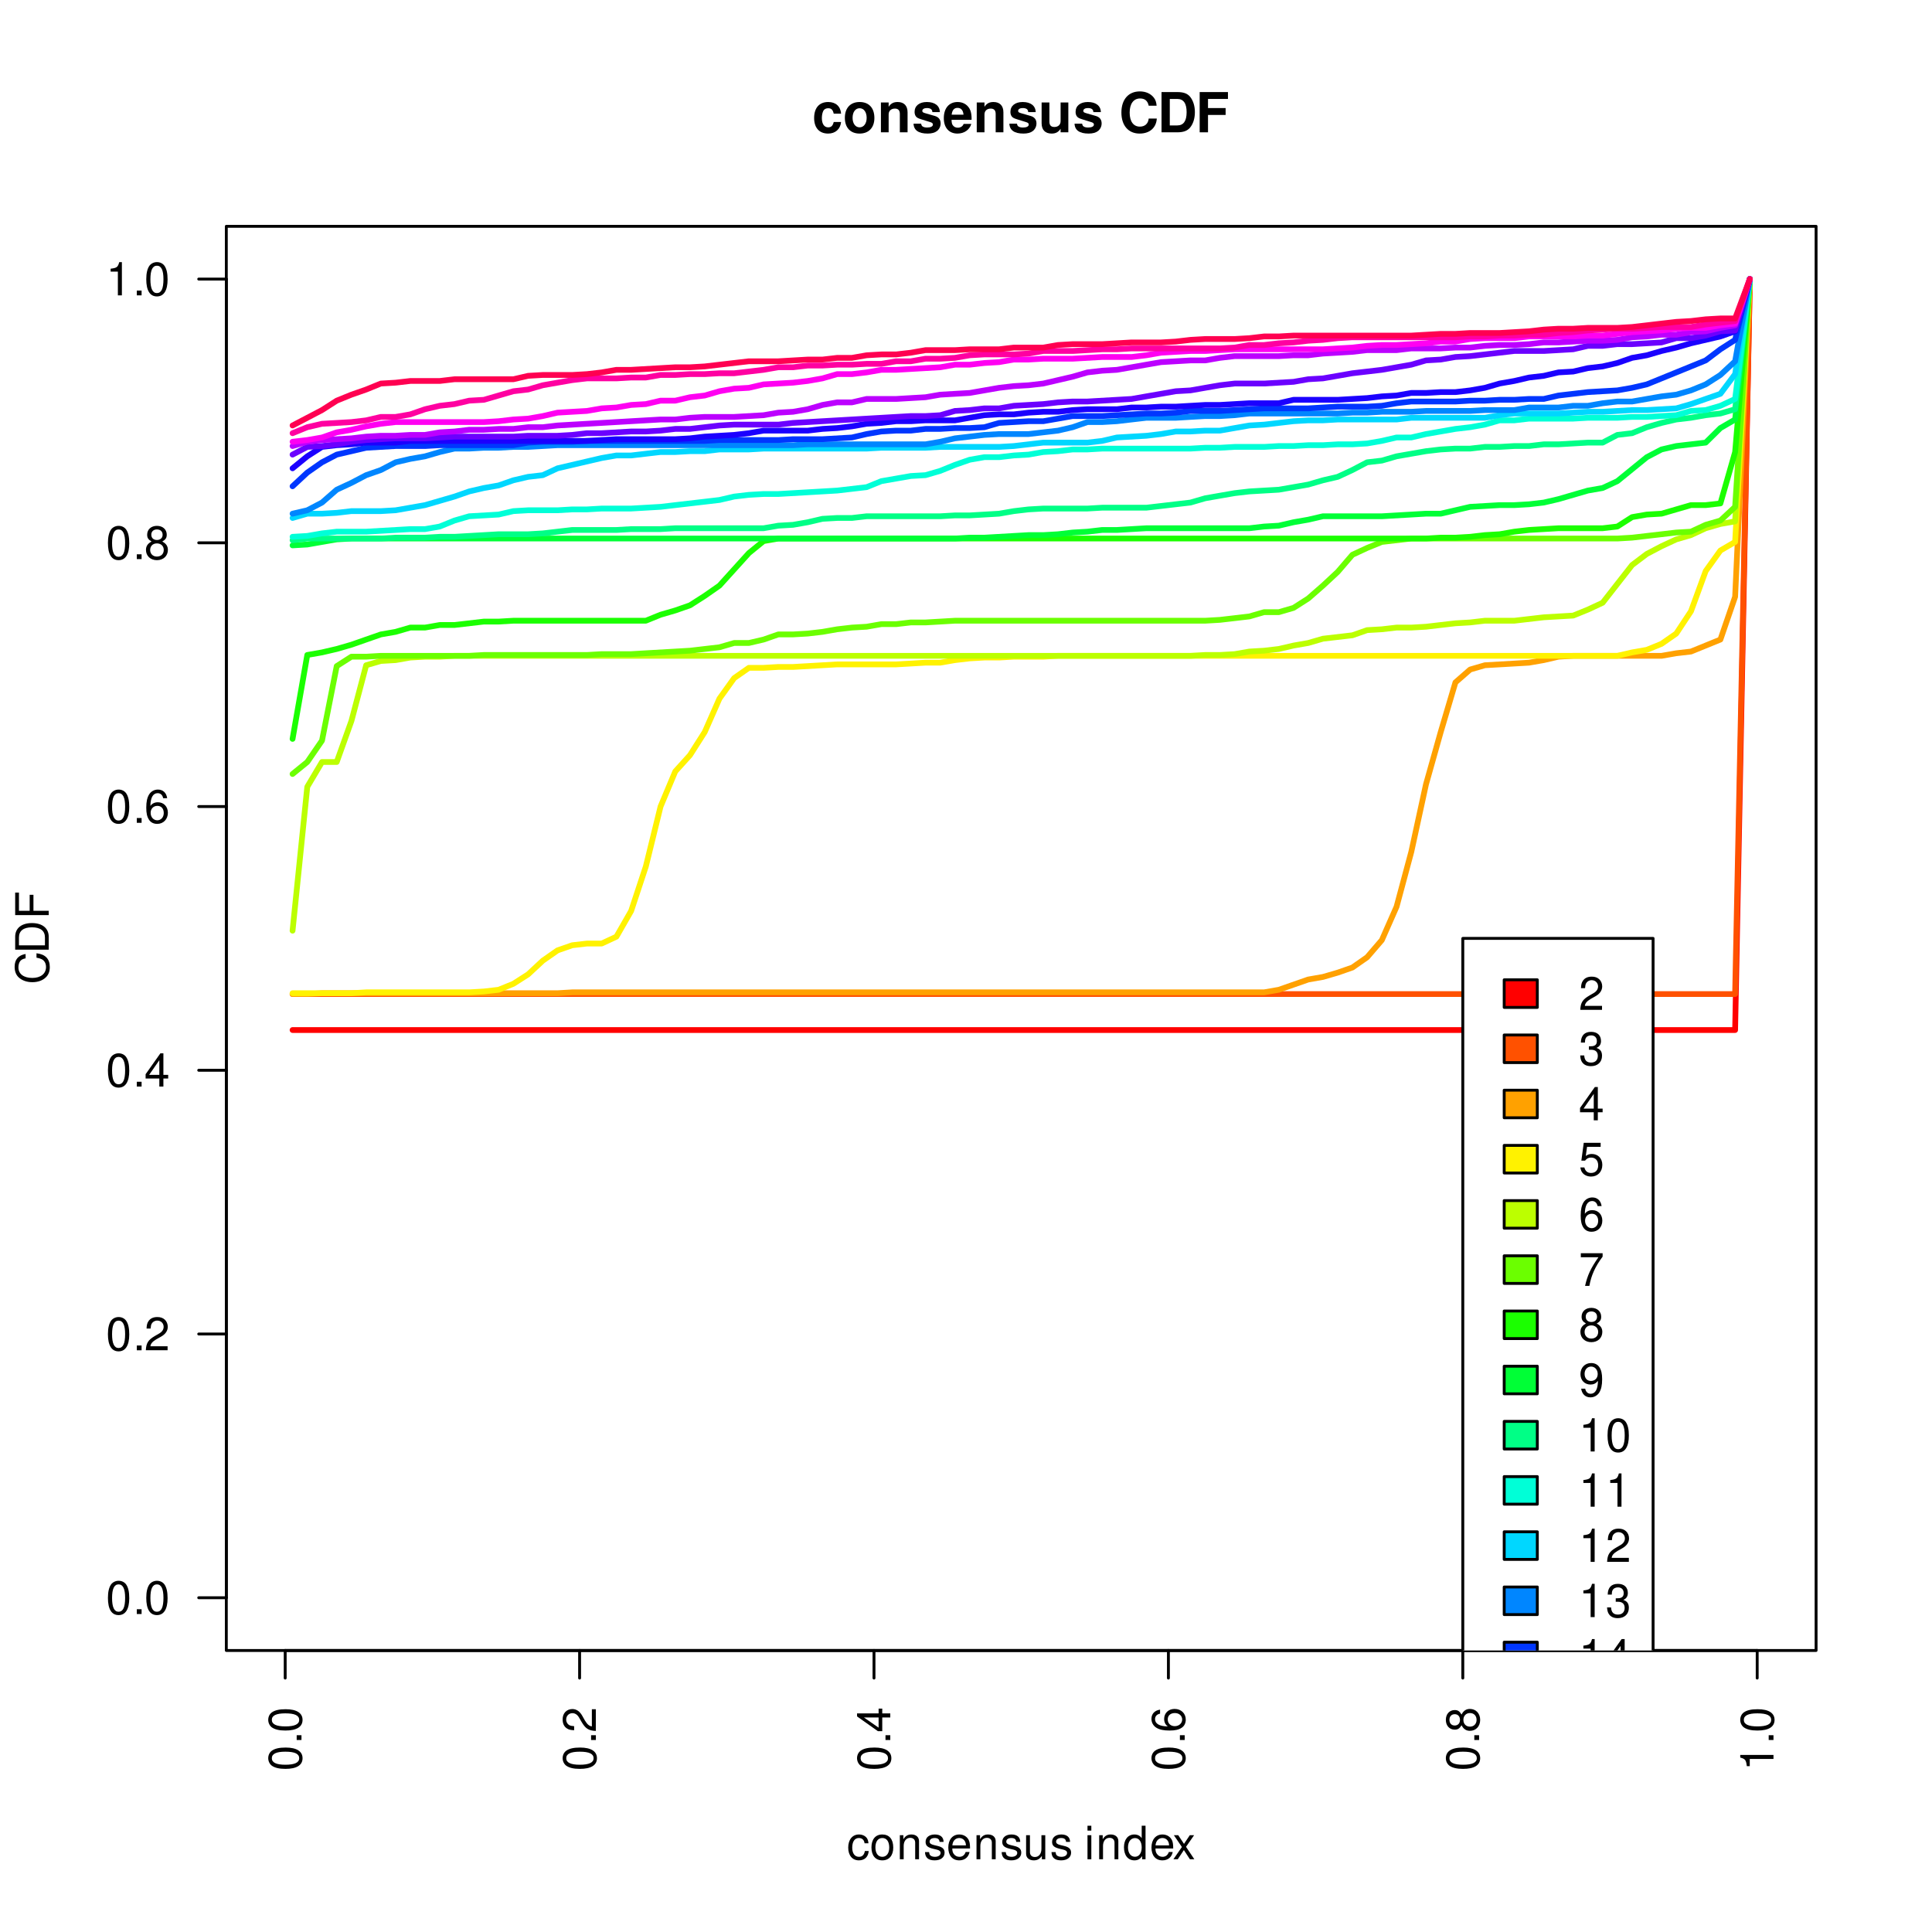 <?xml version="1.0" encoding="UTF-8"?>
<svg xmlns="http://www.w3.org/2000/svg" xmlns:xlink="http://www.w3.org/1999/xlink" width="504" height="504" viewBox="0 0 504 504">
<defs>
<g>
<g id="glyph-0-0">
</g>
<g id="glyph-0-1">
<path d="M -8.672 -3.297 C -8.672 -2.516 -8.312 -1.781 -7.734 -1.344 C -6.953 -0.797 -5.812 -0.516 -4.203 -0.516 C -1.266 -0.516 0.281 -1.469 0.281 -3.297 C 0.281 -5.094 -1.266 -6.078 -4.125 -6.078 C -5.812 -6.078 -6.938 -5.812 -7.734 -5.25 C -8.328 -4.812 -8.672 -4.109 -8.672 -3.297 Z M -7.734 -3.297 C -7.734 -4.438 -6.578 -5 -4.219 -5 C -1.75 -5 -0.594 -4.453 -0.594 -3.281 C -0.594 -2.156 -1.797 -1.594 -4.188 -1.594 C -6.578 -1.594 -7.734 -2.156 -7.734 -3.297 Z M -7.734 -3.297 "/>
</g>
<g id="glyph-0-2">
<path d="M -1.25 -2.297 L -1.25 -1.047 L 0 -1.047 L 0 -2.297 Z M -1.25 -2.297 "/>
</g>
<g id="glyph-0-3">
<path d="M -1.047 -6.078 L -1.047 -1.594 C -1.766 -1.703 -2.219 -2.094 -2.859 -3.125 L -3.531 -4.328 C -4.188 -5.516 -5.078 -6.125 -6.141 -6.125 C -6.859 -6.125 -7.531 -5.844 -8 -5.344 C -8.453 -4.844 -8.672 -4.219 -8.672 -3.406 C -8.672 -2.328 -8.297 -1.531 -7.547 -1.062 C -7.094 -0.75 -6.547 -0.625 -5.672 -0.594 L -5.672 -1.656 C -6.266 -1.688 -6.609 -1.766 -6.906 -1.906 C -7.422 -2.188 -7.75 -2.734 -7.75 -3.375 C -7.75 -4.328 -7.062 -5.047 -6.125 -5.047 C -5.422 -5.047 -4.828 -4.656 -4.391 -3.906 L -3.75 -2.797 C -2.719 -1.016 -1.906 -0.5 -0.016 -0.406 L -0.016 -6.078 Z M -1.047 -6.078 "/>
</g>
<g id="glyph-0-4">
<path d="M -2.094 -3.922 L 0 -3.922 L 0 -4.984 L -2.094 -4.984 L -2.094 -6.234 L -3.047 -6.234 L -3.047 -4.984 L -8.672 -4.984 L -8.672 -4.203 L -3.219 -0.344 L -2.094 -0.344 Z M -3.047 -3.922 L -3.047 -1.266 L -6.875 -3.922 Z M -3.047 -3.922 "/>
</g>
<g id="glyph-0-5">
<path d="M -6.422 -5.969 C -7.844 -5.766 -8.672 -4.859 -8.672 -3.562 C -8.672 -2.625 -8.219 -1.781 -7.438 -1.281 C -6.594 -0.75 -5.531 -0.516 -3.953 -0.516 C -2.5 -0.516 -1.578 -0.719 -0.797 -1.234 C -0.094 -1.688 0.281 -2.438 0.281 -3.375 C 0.281 -4.984 -0.938 -6.156 -2.625 -6.156 C -4.219 -6.156 -5.359 -5.078 -5.359 -3.547 C -5.359 -2.719 -5.047 -2.047 -4.406 -1.594 C -6.547 -1.609 -7.734 -2.281 -7.734 -3.484 C -7.734 -4.234 -7.266 -4.75 -6.422 -4.922 Z M -4.422 -3.422 C -4.422 -4.438 -3.703 -5.078 -2.547 -5.078 C -1.453 -5.078 -0.656 -4.359 -0.656 -3.391 C -0.656 -2.406 -1.484 -1.656 -2.594 -1.656 C -3.672 -1.656 -4.422 -2.375 -4.422 -3.422 Z M -4.422 -3.422 "/>
</g>
<g id="glyph-0-6">
<path d="M -4.578 -4.688 C -5.109 -5.578 -5.547 -5.859 -6.359 -5.859 C -7.734 -5.859 -8.672 -4.812 -8.672 -3.297 C -8.672 -1.797 -7.734 -0.75 -6.375 -0.75 C -5.547 -0.75 -5.125 -1.016 -4.578 -1.891 C -4.078 -0.922 -3.375 -0.438 -2.406 -0.438 C -0.828 -0.438 0.281 -1.609 0.281 -3.297 C 0.281 -4.984 -0.828 -6.156 -2.406 -6.156 C -3.375 -6.156 -4.078 -5.672 -4.578 -4.688 Z M -7.734 -3.297 C -7.734 -4.203 -7.203 -4.781 -6.344 -4.781 C -5.516 -4.781 -4.984 -4.188 -4.984 -3.297 C -4.984 -2.406 -5.516 -1.828 -6.359 -1.828 C -7.203 -1.828 -7.734 -2.406 -7.734 -3.297 Z M -4.094 -3.297 C -4.094 -4.359 -3.391 -5.078 -2.391 -5.078 C -1.344 -5.078 -0.656 -4.375 -0.656 -3.281 C -0.656 -2.25 -1.375 -1.531 -2.375 -1.531 C -3.406 -1.531 -4.094 -2.234 -4.094 -3.297 Z M -4.094 -3.297 "/>
</g>
<g id="glyph-0-7">
<path d="M -6.188 -3.109 L 0 -3.109 L 0 -4.156 L -8.672 -4.156 L -8.672 -3.469 C -7.344 -3.094 -7.156 -2.859 -6.953 -1.219 L -6.188 -1.219 Z M -6.188 -3.109 "/>
</g>
<g id="glyph-0-8">
<path d="M -6.031 -7.938 C -7.953 -7.594 -8.891 -6.484 -8.891 -4.578 C -8.891 -3.391 -8.516 -2.453 -7.797 -1.797 C -6.938 -1.016 -5.688 -0.578 -4.266 -0.578 C -2.828 -0.578 -1.594 -1.016 -0.75 -1.844 C -0.047 -2.516 0.281 -3.391 0.281 -4.531 C 0.281 -6.656 -0.875 -7.859 -3.188 -8.125 L -3.188 -6.969 C -2.594 -6.875 -2.188 -6.75 -1.844 -6.578 C -1.109 -6.219 -0.703 -5.469 -0.703 -4.531 C -0.703 -2.797 -2.094 -1.688 -4.281 -1.688 C -6.531 -1.688 -7.906 -2.734 -7.906 -4.438 C -7.906 -5.141 -7.703 -5.812 -7.359 -6.172 C -7.062 -6.484 -6.703 -6.672 -6.031 -6.797 Z M -6.031 -7.938 "/>
</g>
<g id="glyph-0-9">
<path d="M 0 -1.062 L 0 -4.438 C 0 -6.641 -1.656 -8 -4.375 -8 C -7.094 -8 -8.75 -6.656 -8.75 -4.438 L -8.75 -1.062 Z M -0.984 -2.188 L -7.766 -2.188 L -7.766 -4.25 C -7.766 -5.969 -6.594 -6.891 -4.375 -6.891 C -2.141 -6.891 -0.984 -5.969 -0.984 -4.25 Z M -0.984 -2.188 "/>
</g>
<g id="glyph-0-10">
<path d="M -3.984 -2.203 L -3.984 -6.375 L -4.969 -6.375 L -4.969 -2.203 L -7.766 -2.203 L -7.766 -6.953 L -8.75 -6.953 L -8.75 -1.078 L 0 -1.078 L 0 -2.203 Z M -3.984 -2.203 "/>
</g>
<g id="glyph-1-0">
</g>
<g id="glyph-1-1">
<path d="M 3.297 -8.672 C 2.516 -8.672 1.781 -8.312 1.344 -7.734 C 0.797 -6.953 0.516 -5.812 0.516 -4.203 C 0.516 -1.266 1.469 0.281 3.297 0.281 C 5.094 0.281 6.078 -1.266 6.078 -4.125 C 6.078 -5.812 5.812 -6.938 5.25 -7.734 C 4.812 -8.328 4.109 -8.672 3.297 -8.672 Z M 3.297 -7.734 C 4.438 -7.734 5 -6.578 5 -4.219 C 5 -1.75 4.453 -0.594 3.281 -0.594 C 2.156 -0.594 1.594 -1.797 1.594 -4.188 C 1.594 -6.578 2.156 -7.734 3.297 -7.734 Z M 3.297 -7.734 "/>
</g>
<g id="glyph-1-2">
<path d="M 2.297 -1.25 L 1.047 -1.25 L 1.047 0 L 2.297 0 Z M 2.297 -1.25 "/>
</g>
<g id="glyph-1-3">
<path d="M 6.078 -1.047 L 1.594 -1.047 C 1.703 -1.766 2.094 -2.219 3.125 -2.859 L 4.328 -3.531 C 5.516 -4.188 6.125 -5.078 6.125 -6.141 C 6.125 -6.859 5.844 -7.531 5.344 -8 C 4.844 -8.453 4.219 -8.672 3.406 -8.672 C 2.328 -8.672 1.531 -8.297 1.062 -7.547 C 0.75 -7.094 0.625 -6.547 0.594 -5.672 L 1.656 -5.672 C 1.688 -6.266 1.766 -6.609 1.906 -6.906 C 2.188 -7.422 2.734 -7.75 3.375 -7.75 C 4.328 -7.75 5.047 -7.062 5.047 -6.125 C 5.047 -5.422 4.656 -4.828 3.906 -4.391 L 2.797 -3.75 C 1.016 -2.719 0.5 -1.906 0.406 -0.016 L 6.078 -0.016 Z M 6.078 -1.047 "/>
</g>
<g id="glyph-1-4">
<path d="M 3.922 -2.094 L 3.922 0 L 4.984 0 L 4.984 -2.094 L 6.234 -2.094 L 6.234 -3.047 L 4.984 -3.047 L 4.984 -8.672 L 4.203 -8.672 L 0.344 -3.219 L 0.344 -2.094 Z M 3.922 -3.047 L 1.266 -3.047 L 3.922 -6.875 Z M 3.922 -3.047 "/>
</g>
<g id="glyph-1-5">
<path d="M 5.969 -6.422 C 5.766 -7.844 4.859 -8.672 3.562 -8.672 C 2.625 -8.672 1.781 -8.219 1.281 -7.438 C 0.75 -6.594 0.516 -5.531 0.516 -3.953 C 0.516 -2.5 0.719 -1.578 1.234 -0.797 C 1.688 -0.094 2.438 0.281 3.375 0.281 C 4.984 0.281 6.156 -0.938 6.156 -2.625 C 6.156 -4.219 5.078 -5.359 3.547 -5.359 C 2.719 -5.359 2.047 -5.047 1.594 -4.406 C 1.609 -6.547 2.281 -7.734 3.484 -7.734 C 4.234 -7.734 4.75 -7.266 4.922 -6.422 Z M 3.422 -4.422 C 4.438 -4.422 5.078 -3.703 5.078 -2.547 C 5.078 -1.453 4.359 -0.656 3.391 -0.656 C 2.406 -0.656 1.656 -1.484 1.656 -2.594 C 1.656 -3.672 2.375 -4.422 3.422 -4.422 Z M 3.422 -4.422 "/>
</g>
<g id="glyph-1-6">
<path d="M 4.688 -4.578 C 5.578 -5.109 5.859 -5.547 5.859 -6.359 C 5.859 -7.734 4.812 -8.672 3.297 -8.672 C 1.797 -8.672 0.75 -7.734 0.75 -6.375 C 0.75 -5.547 1.016 -5.125 1.891 -4.578 C 0.922 -4.078 0.438 -3.375 0.438 -2.406 C 0.438 -0.828 1.609 0.281 3.297 0.281 C 4.984 0.281 6.156 -0.828 6.156 -2.406 C 6.156 -3.375 5.672 -4.078 4.688 -4.578 Z M 3.297 -7.734 C 4.203 -7.734 4.781 -7.203 4.781 -6.344 C 4.781 -5.516 4.188 -4.984 3.297 -4.984 C 2.406 -4.984 1.828 -5.516 1.828 -6.359 C 1.828 -7.203 2.406 -7.734 3.297 -7.734 Z M 3.297 -4.094 C 4.359 -4.094 5.078 -3.391 5.078 -2.391 C 5.078 -1.344 4.375 -0.656 3.281 -0.656 C 2.25 -0.656 1.531 -1.375 1.531 -2.375 C 1.531 -3.406 2.234 -4.094 3.297 -4.094 Z M 3.297 -4.094 "/>
</g>
<g id="glyph-1-7">
<path d="M 3.109 -6.188 L 3.109 0 L 4.156 0 L 4.156 -8.672 L 3.469 -8.672 C 3.094 -7.344 2.859 -7.156 1.219 -6.953 L 1.219 -6.188 Z M 3.109 -6.188 "/>
</g>
<g id="glyph-1-8">
<path d="M 5.656 -4.172 C 5.609 -4.781 5.469 -5.188 5.234 -5.531 C 4.797 -6.125 4.047 -6.469 3.172 -6.469 C 1.469 -6.469 0.375 -5.125 0.375 -3.031 C 0.375 -1.016 1.453 0.281 3.156 0.281 C 4.656 0.281 5.609 -0.625 5.719 -2.156 L 4.719 -2.156 C 4.547 -1.156 4.031 -0.641 3.188 -0.641 C 2.078 -0.641 1.422 -1.547 1.422 -3.031 C 1.422 -4.609 2.062 -5.547 3.156 -5.547 C 4 -5.547 4.531 -5.047 4.641 -4.172 Z M 5.656 -4.172 "/>
</g>
<g id="glyph-1-9">
<path d="M 3.266 -6.469 C 1.484 -6.469 0.438 -5.203 0.438 -3.094 C 0.438 -0.969 1.484 0.281 3.281 0.281 C 5.047 0.281 6.125 -0.984 6.125 -3.047 C 6.125 -5.234 5.094 -6.469 3.266 -6.469 Z M 3.281 -5.547 C 4.406 -5.547 5.078 -4.625 5.078 -3.062 C 5.078 -1.578 4.375 -0.641 3.281 -0.641 C 2.156 -0.641 1.469 -1.578 1.469 -3.094 C 1.469 -4.625 2.156 -5.547 3.281 -5.547 Z M 3.281 -5.547 "/>
</g>
<g id="glyph-1-10">
<path d="M 0.844 -6.281 L 0.844 0 L 1.844 0 L 1.844 -3.469 C 1.844 -4.75 2.516 -5.594 3.547 -5.594 C 4.344 -5.594 4.844 -5.109 4.844 -4.359 L 4.844 0 L 5.844 0 L 5.844 -4.75 C 5.844 -5.797 5.062 -6.469 3.859 -6.469 C 2.922 -6.469 2.312 -6.109 1.766 -5.234 L 1.766 -6.281 Z M 0.844 -6.281 "/>
</g>
<g id="glyph-1-11">
<path d="M 5.25 -4.531 C 5.25 -5.766 4.422 -6.469 2.969 -6.469 C 1.516 -6.469 0.562 -5.719 0.562 -4.547 C 0.562 -3.562 1.062 -3.094 2.562 -2.734 L 3.484 -2.516 C 4.188 -2.344 4.469 -2.094 4.469 -1.641 C 4.469 -1.047 3.875 -0.641 3 -0.641 C 2.453 -0.641 2 -0.797 1.75 -1.062 C 1.594 -1.25 1.531 -1.422 1.469 -1.875 L 0.406 -1.875 C 0.453 -0.422 1.266 0.281 2.922 0.281 C 4.5 0.281 5.516 -0.5 5.516 -1.719 C 5.516 -2.656 4.984 -3.172 3.734 -3.469 L 2.766 -3.703 C 1.953 -3.891 1.609 -4.156 1.609 -4.594 C 1.609 -5.188 2.125 -5.547 2.938 -5.547 C 3.75 -5.547 4.172 -5.203 4.203 -4.531 Z M 5.25 -4.531 "/>
</g>
<g id="glyph-1-12">
<path d="M 6.156 -2.812 C 6.156 -3.766 6.078 -4.344 5.906 -4.812 C 5.5 -5.844 4.531 -6.469 3.359 -6.469 C 1.609 -6.469 0.484 -5.141 0.484 -3.062 C 0.484 -0.984 1.562 0.281 3.344 0.281 C 4.781 0.281 5.766 -0.547 6.031 -1.906 L 5.016 -1.906 C 4.734 -1.078 4.172 -0.641 3.375 -0.641 C 2.734 -0.641 2.203 -0.938 1.859 -1.469 C 1.625 -1.828 1.531 -2.188 1.531 -2.812 Z M 1.547 -3.625 C 1.625 -4.781 2.344 -5.547 3.344 -5.547 C 4.375 -5.547 5.078 -4.75 5.078 -3.625 Z M 1.547 -3.625 "/>
</g>
<g id="glyph-1-13">
<path d="M 5.781 0 L 5.781 -6.281 L 4.781 -6.281 L 4.781 -2.719 C 4.781 -1.438 4.109 -0.594 3.078 -0.594 C 2.281 -0.594 1.781 -1.078 1.781 -1.844 L 1.781 -6.281 L 0.781 -6.281 L 0.781 -1.438 C 0.781 -0.391 1.562 0.281 2.781 0.281 C 3.703 0.281 4.297 -0.047 4.891 -0.875 L 4.891 0 Z M 5.781 0 "/>
</g>
<g id="glyph-1-14">
</g>
<g id="glyph-1-15">
<path d="M 1.797 -6.281 L 0.797 -6.281 L 0.797 0 L 1.797 0 Z M 1.797 -8.75 L 0.797 -8.75 L 0.797 -7.484 L 1.797 -7.484 Z M 1.797 -8.75 "/>
</g>
<g id="glyph-1-16">
<path d="M 5.938 -8.75 L 4.938 -8.75 L 4.938 -5.5 C 4.531 -6.125 3.859 -6.469 3.016 -6.469 C 1.375 -6.469 0.312 -5.156 0.312 -3.156 C 0.312 -1.031 1.344 0.281 3.047 0.281 C 3.906 0.281 4.516 -0.047 5.047 -0.828 L 5.047 0 L 5.938 0 Z M 3.188 -5.531 C 4.266 -5.531 4.938 -4.578 4.938 -3.078 C 4.938 -1.625 4.25 -0.656 3.188 -0.656 C 2.094 -0.656 1.359 -1.625 1.359 -3.094 C 1.359 -4.562 2.094 -5.531 3.188 -5.531 Z M 3.188 -5.531 "/>
</g>
<g id="glyph-1-17">
<path d="M 3.5 -3.25 L 5.609 -6.281 L 4.484 -6.281 L 2.969 -4.016 L 1.469 -6.281 L 0.328 -6.281 L 2.422 -3.203 L 0.203 0 L 1.344 0 L 2.938 -2.406 L 4.516 0 L 5.672 0 Z M 3.5 -3.25 "/>
</g>
<g id="glyph-1-18">
<path d="M 2.656 -4 L 3.234 -4 C 4.375 -4 4.984 -3.453 4.984 -2.406 C 4.984 -1.312 4.328 -0.656 3.234 -0.656 C 2.078 -0.656 1.516 -1.25 1.438 -2.516 L 0.391 -2.516 C 0.438 -1.828 0.547 -1.375 0.75 -0.984 C 1.203 -0.141 2.031 0.281 3.188 0.281 C 4.938 0.281 6.078 -0.781 6.078 -2.422 C 6.078 -3.531 5.656 -4.125 4.625 -4.484 C 5.422 -4.812 5.812 -5.406 5.812 -6.281 C 5.812 -7.781 4.844 -8.672 3.234 -8.672 C 1.516 -8.672 0.594 -7.719 0.562 -5.875 L 1.625 -5.875 C 1.625 -6.406 1.688 -6.703 1.812 -6.969 C 2.047 -7.469 2.578 -7.75 3.234 -7.75 C 4.172 -7.75 4.734 -7.188 4.734 -6.25 C 4.734 -5.641 4.531 -5.266 4.062 -5.062 C 3.766 -4.938 3.391 -4.891 2.656 -4.891 Z M 2.656 -4 "/>
</g>
<g id="glyph-1-19">
<path d="M 5.719 -8.516 L 1.312 -8.516 L 0.688 -3.875 L 1.656 -3.875 C 2.141 -4.469 2.562 -4.672 3.234 -4.672 C 4.375 -4.672 5.078 -3.891 5.078 -2.625 C 5.078 -1.406 4.375 -0.656 3.219 -0.656 C 2.297 -0.656 1.734 -1.125 1.469 -2.094 L 0.422 -2.094 C 0.562 -1.391 0.688 -1.062 0.938 -0.75 C 1.422 -0.094 2.281 0.281 3.234 0.281 C 4.953 0.281 6.156 -0.969 6.156 -2.766 C 6.156 -4.453 5.047 -5.609 3.406 -5.609 C 2.812 -5.609 2.328 -5.453 1.844 -5.094 L 2.172 -7.469 L 5.719 -7.469 Z M 5.719 -8.516 "/>
</g>
<g id="glyph-1-20">
<path d="M 6.234 -8.516 L 0.547 -8.516 L 0.547 -7.469 L 5.141 -7.469 C 3.125 -4.578 2.297 -2.797 1.656 0 L 2.781 0 C 3.25 -2.719 4.312 -5.062 6.234 -7.625 Z M 6.234 -8.516 "/>
</g>
<g id="glyph-1-21">
<path d="M 0.641 -1.984 C 0.844 -0.562 1.75 0.281 3.047 0.281 C 4 0.281 4.844 -0.188 5.344 -0.953 C 5.875 -1.812 6.109 -2.875 6.109 -4.438 C 6.109 -5.906 5.891 -6.828 5.391 -7.594 C 4.922 -8.297 4.172 -8.672 3.234 -8.672 C 1.625 -8.672 0.453 -7.469 0.453 -5.781 C 0.453 -4.188 1.531 -3.062 3.078 -3.062 C 3.875 -3.062 4.469 -3.344 5.016 -4.016 C 5 -1.844 4.328 -0.656 3.125 -0.656 C 2.375 -0.656 1.859 -1.141 1.688 -1.984 Z M 3.234 -7.75 C 4.219 -7.75 4.953 -6.922 4.953 -5.812 C 4.953 -4.734 4.234 -4 3.188 -4 C 2.172 -4 1.531 -4.719 1.531 -5.875 C 1.531 -6.953 2.25 -7.75 3.234 -7.75 Z M 3.234 -7.75 "/>
</g>
<g id="glyph-2-0">
</g>
<g id="glyph-2-1">
<path d="M 7.516 -4.875 C 7.375 -6.766 6.125 -7.906 4.156 -7.906 C 1.828 -7.906 0.484 -6.375 0.484 -3.734 C 0.484 -1.172 1.828 0.328 4.141 0.328 C 6.016 0.328 7.328 -0.828 7.516 -2.688 L 5.594 -2.688 C 5.344 -1.688 4.938 -1.297 4.141 -1.297 C 3.109 -1.297 2.5 -2.203 2.5 -3.734 C 2.5 -4.484 2.656 -5.156 2.891 -5.625 C 3.125 -6.047 3.578 -6.281 4.156 -6.281 C 4.969 -6.281 5.359 -5.891 5.594 -4.875 Z M 7.516 -4.875 "/>
</g>
<g id="glyph-2-2">
<path d="M 4.344 -7.906 C 1.953 -7.906 0.5 -6.344 0.5 -3.781 C 0.5 -1.219 1.953 0.328 4.344 0.328 C 6.734 0.328 8.203 -1.219 8.203 -3.734 C 8.203 -6.375 6.766 -7.906 4.344 -7.906 Z M 4.344 -6.281 C 5.453 -6.281 6.188 -5.281 6.188 -3.766 C 6.188 -2.312 5.438 -1.297 4.344 -1.297 C 3.25 -1.297 2.516 -2.297 2.516 -3.781 C 2.516 -5.281 3.25 -6.281 4.344 -6.281 Z M 4.344 -6.281 "/>
</g>
<g id="glyph-2-3">
<path d="M 0.906 -7.781 L 0.906 0 L 2.922 0 L 2.922 -4.672 C 2.922 -5.594 3.562 -6.188 4.547 -6.188 C 5.422 -6.188 5.844 -5.719 5.844 -4.797 L 5.844 0 L 7.859 0 L 7.859 -5.219 C 7.859 -6.938 6.922 -7.906 5.266 -7.906 C 4.203 -7.906 3.5 -7.531 2.922 -6.656 L 2.922 -7.781 Z M 0.906 -7.781 "/>
</g>
<g id="glyph-2-4">
<path d="M 7.281 -5.266 C 7.25 -6.922 5.984 -7.906 3.891 -7.906 C 1.922 -7.906 0.688 -6.922 0.688 -5.312 C 0.688 -4.797 0.844 -4.344 1.125 -4.047 C 1.391 -3.781 1.641 -3.641 2.391 -3.406 L 4.797 -2.656 C 5.297 -2.5 5.469 -2.328 5.469 -2.016 C 5.469 -1.547 4.906 -1.25 3.969 -1.25 C 3.438 -1.25 3.047 -1.344 2.781 -1.531 C 2.562 -1.688 2.484 -1.844 2.391 -2.266 L 0.422 -2.266 C 0.469 -0.547 1.734 0.328 4.094 0.328 C 5.172 0.328 6 0.094 6.562 -0.359 C 7.141 -0.828 7.484 -1.547 7.484 -2.312 C 7.484 -3.312 6.984 -3.969 5.969 -4.266 L 3.422 -5 C 2.859 -5.172 2.703 -5.281 2.703 -5.609 C 2.703 -6.031 3.172 -6.328 3.875 -6.328 C 4.844 -6.328 5.312 -5.984 5.328 -5.266 Z M 7.281 -5.266 "/>
</g>
<g id="glyph-2-5">
<path d="M 7.547 -3.25 C 7.562 -3.422 7.562 -3.5 7.562 -3.594 C 7.562 -4.375 7.453 -5.094 7.266 -5.641 C 6.734 -7.062 5.484 -7.906 3.922 -7.906 C 1.688 -7.906 0.312 -6.297 0.312 -3.688 C 0.312 -1.203 1.672 0.328 3.875 0.328 C 5.625 0.328 7.031 -0.641 7.484 -2.188 L 5.484 -2.188 C 5.25 -1.562 4.688 -1.203 3.953 -1.203 C 3.375 -1.203 2.906 -1.453 2.625 -1.891 C 2.438 -2.172 2.359 -2.516 2.328 -3.25 Z M 2.359 -4.594 C 2.5 -5.797 3 -6.375 3.891 -6.375 C 4.812 -6.375 5.359 -5.75 5.453 -4.594 Z M 2.359 -4.594 "/>
</g>
<g id="glyph-2-6">
<path d="M 7.797 0 L 7.797 -7.781 L 5.781 -7.781 L 5.781 -2.906 C 5.781 -1.984 5.141 -1.391 4.156 -1.391 C 3.281 -1.391 2.859 -1.844 2.859 -2.781 L 2.859 -7.781 L 0.828 -7.781 L 0.828 -2.359 C 0.828 -0.641 1.766 0.328 3.438 0.328 C 4.5 0.328 5.203 -0.047 5.781 -0.922 L 5.781 0 Z M 7.797 0 "/>
</g>
<g id="glyph-2-7">
</g>
<g id="glyph-2-8">
<path d="M 9.828 -6.938 C 9.75 -7.844 9.562 -8.422 9.125 -9.016 C 8.312 -10.078 7.016 -10.672 5.453 -10.672 C 2.484 -10.672 0.641 -8.562 0.641 -5.156 C 0.641 -1.766 2.469 0.328 5.391 0.328 C 8.016 0.328 9.734 -1.188 9.875 -3.594 L 7.766 -3.594 C 7.625 -2.25 6.781 -1.484 5.453 -1.484 C 3.781 -1.484 2.797 -2.844 2.797 -5.125 C 2.797 -7.453 3.812 -8.828 5.516 -8.828 C 6.766 -8.828 7.484 -8.219 7.766 -6.938 Z M 9.828 -6.938 "/>
</g>
<g id="glyph-2-9">
<path d="M 1.109 0 L 5.219 0 C 6.812 0 7.828 -0.375 8.547 -1.219 C 9.359 -2.203 9.812 -3.609 9.812 -5.266 C 9.812 -6.891 9.359 -8.297 8.547 -9.297 C 7.828 -10.141 6.828 -10.5 5.219 -10.5 L 1.109 -10.5 Z M 3.266 -1.797 L 3.266 -8.703 L 5.219 -8.703 C 6.844 -8.703 7.656 -7.562 7.656 -5.25 C 7.656 -2.938 6.844 -1.797 5.219 -1.797 Z M 3.266 -1.797 "/>
</g>
<g id="glyph-2-10">
<path d="M 3.234 -4.531 L 7.828 -4.531 L 7.828 -6.328 L 3.234 -6.328 L 3.234 -8.703 L 8.438 -8.703 L 8.438 -10.5 L 1.062 -10.5 L 1.062 0 L 3.234 0 Z M 3.234 -4.531 "/>
</g>
</g>
<clipPath id="clip-0">
<path clip-rule="nonzero" d="M 381 244 L 432 244 L 432 430.559 L 381 430.559 Z M 381 244 "/>
</clipPath>
<clipPath id="clip-1">
<path clip-rule="nonzero" d="M 392 428 L 402 428 L 402 430.559 L 392 430.559 Z M 392 428 "/>
</clipPath>
<clipPath id="clip-2">
<path clip-rule="nonzero" d="M 413 427 L 426 427 L 426 430.559 L 413 430.559 Z M 413 427 "/>
</clipPath>
</defs>
<rect x="-50.4" y="-50.4" width="604.8" height="604.8" fill="rgb(100%, 100%, 100%)" fill-opacity="1"/>
<path fill="none" stroke-width="0.75" stroke-linecap="round" stroke-linejoin="round" stroke="rgb(100%, 100%, 100%)" stroke-opacity="1" stroke-miterlimit="10" d="M 461.102 416.801 C 461.102 420.398 455.699 420.398 455.699 416.801 C 455.699 413.199 461.102 413.199 461.102 416.801 "/>
<path fill="none" stroke-width="0.75" stroke-linecap="round" stroke-linejoin="round" stroke="rgb(0%, 0%, 0%)" stroke-opacity="1" stroke-miterlimit="10" d="M 74.398 430.559 L 458.398 430.559 "/>
<path fill="none" stroke-width="0.75" stroke-linecap="round" stroke-linejoin="round" stroke="rgb(0%, 0%, 0%)" stroke-opacity="1" stroke-miterlimit="10" d="M 74.398 430.559 L 74.398 437.762 "/>
<path fill="none" stroke-width="0.75" stroke-linecap="round" stroke-linejoin="round" stroke="rgb(0%, 0%, 0%)" stroke-opacity="1" stroke-miterlimit="10" d="M 151.199 430.559 L 151.199 437.762 "/>
<path fill="none" stroke-width="0.75" stroke-linecap="round" stroke-linejoin="round" stroke="rgb(0%, 0%, 0%)" stroke-opacity="1" stroke-miterlimit="10" d="M 228 430.559 L 228 437.762 "/>
<path fill="none" stroke-width="0.75" stroke-linecap="round" stroke-linejoin="round" stroke="rgb(0%, 0%, 0%)" stroke-opacity="1" stroke-miterlimit="10" d="M 304.801 430.559 L 304.801 437.762 "/>
<path fill="none" stroke-width="0.75" stroke-linecap="round" stroke-linejoin="round" stroke="rgb(0%, 0%, 0%)" stroke-opacity="1" stroke-miterlimit="10" d="M 381.602 430.559 L 381.602 437.762 "/>
<path fill="none" stroke-width="0.75" stroke-linecap="round" stroke-linejoin="round" stroke="rgb(0%, 0%, 0%)" stroke-opacity="1" stroke-miterlimit="10" d="M 458.398 430.559 L 458.398 437.762 "/>
<g fill="rgb(0%, 0%, 0%)" fill-opacity="1">
<use xlink:href="#glyph-0-1" x="78.646" y="461.961"/>
<use xlink:href="#glyph-0-2" x="78.646" y="454.961"/>
<use xlink:href="#glyph-0-1" x="78.646" y="451.961"/>
</g>
<g fill="rgb(0%, 0%, 0%)" fill-opacity="1">
<use xlink:href="#glyph-0-1" x="155.447" y="461.961"/>
<use xlink:href="#glyph-0-2" x="155.447" y="454.961"/>
<use xlink:href="#glyph-0-3" x="155.447" y="451.961"/>
</g>
<g fill="rgb(0%, 0%, 0%)" fill-opacity="1">
<use xlink:href="#glyph-0-1" x="232.248" y="461.961"/>
<use xlink:href="#glyph-0-2" x="232.248" y="454.961"/>
<use xlink:href="#glyph-0-4" x="232.248" y="451.961"/>
</g>
<g fill="rgb(0%, 0%, 0%)" fill-opacity="1">
<use xlink:href="#glyph-0-1" x="309.049" y="461.961"/>
<use xlink:href="#glyph-0-2" x="309.049" y="454.961"/>
<use xlink:href="#glyph-0-5" x="309.049" y="451.961"/>
</g>
<g fill="rgb(0%, 0%, 0%)" fill-opacity="1">
<use xlink:href="#glyph-0-1" x="385.85" y="461.961"/>
<use xlink:href="#glyph-0-2" x="385.85" y="454.961"/>
<use xlink:href="#glyph-0-6" x="385.85" y="451.961"/>
</g>
<g fill="rgb(0%, 0%, 0%)" fill-opacity="1">
<use xlink:href="#glyph-0-7" x="462.646" y="461.961"/>
<use xlink:href="#glyph-0-2" x="462.646" y="454.961"/>
<use xlink:href="#glyph-0-1" x="462.646" y="451.961"/>
</g>
<path fill="none" stroke-width="0.75" stroke-linecap="round" stroke-linejoin="round" stroke="rgb(0%, 0%, 0%)" stroke-opacity="1" stroke-miterlimit="10" d="M 59.039 416.801 L 59.039 72.801 "/>
<path fill="none" stroke-width="0.75" stroke-linecap="round" stroke-linejoin="round" stroke="rgb(0%, 0%, 0%)" stroke-opacity="1" stroke-miterlimit="10" d="M 59.039 416.801 L 51.84 416.801 "/>
<path fill="none" stroke-width="0.75" stroke-linecap="round" stroke-linejoin="round" stroke="rgb(0%, 0%, 0%)" stroke-opacity="1" stroke-miterlimit="10" d="M 59.039 348 L 51.84 348 "/>
<path fill="none" stroke-width="0.75" stroke-linecap="round" stroke-linejoin="round" stroke="rgb(0%, 0%, 0%)" stroke-opacity="1" stroke-miterlimit="10" d="M 59.039 279.199 L 51.84 279.199 "/>
<path fill="none" stroke-width="0.75" stroke-linecap="round" stroke-linejoin="round" stroke="rgb(0%, 0%, 0%)" stroke-opacity="1" stroke-miterlimit="10" d="M 59.039 210.398 L 51.84 210.398 "/>
<path fill="none" stroke-width="0.75" stroke-linecap="round" stroke-linejoin="round" stroke="rgb(0%, 0%, 0%)" stroke-opacity="1" stroke-miterlimit="10" d="M 59.039 141.602 L 51.84 141.602 "/>
<path fill="none" stroke-width="0.75" stroke-linecap="round" stroke-linejoin="round" stroke="rgb(0%, 0%, 0%)" stroke-opacity="1" stroke-miterlimit="10" d="M 59.039 72.801 L 51.84 72.801 "/>
<g fill="rgb(0%, 0%, 0%)" fill-opacity="1">
<use xlink:href="#glyph-1-1" x="27.641" y="421.049"/>
<use xlink:href="#glyph-1-2" x="34.641" y="421.049"/>
<use xlink:href="#glyph-1-1" x="37.641" y="421.049"/>
</g>
<g fill="rgb(0%, 0%, 0%)" fill-opacity="1">
<use xlink:href="#glyph-1-1" x="27.641" y="352.248"/>
<use xlink:href="#glyph-1-2" x="34.641" y="352.248"/>
<use xlink:href="#glyph-1-3" x="37.641" y="352.248"/>
</g>
<g fill="rgb(0%, 0%, 0%)" fill-opacity="1">
<use xlink:href="#glyph-1-1" x="27.641" y="283.447"/>
<use xlink:href="#glyph-1-2" x="34.641" y="283.447"/>
<use xlink:href="#glyph-1-4" x="37.641" y="283.447"/>
</g>
<g fill="rgb(0%, 0%, 0%)" fill-opacity="1">
<use xlink:href="#glyph-1-1" x="27.641" y="214.646"/>
<use xlink:href="#glyph-1-2" x="34.641" y="214.646"/>
<use xlink:href="#glyph-1-5" x="37.641" y="214.646"/>
</g>
<g fill="rgb(0%, 0%, 0%)" fill-opacity="1">
<use xlink:href="#glyph-1-1" x="27.641" y="145.85"/>
<use xlink:href="#glyph-1-2" x="34.641" y="145.85"/>
<use xlink:href="#glyph-1-6" x="37.641" y="145.85"/>
</g>
<g fill="rgb(0%, 0%, 0%)" fill-opacity="1">
<use xlink:href="#glyph-1-7" x="27.641" y="77.049"/>
<use xlink:href="#glyph-1-2" x="34.641" y="77.049"/>
<use xlink:href="#glyph-1-1" x="37.641" y="77.049"/>
</g>
<path fill="none" stroke-width="0.75" stroke-linecap="round" stroke-linejoin="round" stroke="rgb(0%, 0%, 0%)" stroke-opacity="1" stroke-miterlimit="10" d="M 59.039 430.559 L 473.762 430.559 L 473.762 59.039 L 59.039 59.039 Z M 59.039 430.559 "/>
<g fill="rgb(0%, 0%, 0%)" fill-opacity="1">
<use xlink:href="#glyph-2-1" x="211.898" y="34.517"/>
<use xlink:href="#glyph-2-2" x="219.898" y="34.517"/>
<use xlink:href="#glyph-2-3" x="228.898" y="34.517"/>
<use xlink:href="#glyph-2-4" x="237.898" y="34.517"/>
<use xlink:href="#glyph-2-5" x="245.898" y="34.517"/>
<use xlink:href="#glyph-2-3" x="253.898" y="34.517"/>
<use xlink:href="#glyph-2-4" x="262.898" y="34.517"/>
<use xlink:href="#glyph-2-6" x="270.898" y="34.517"/>
<use xlink:href="#glyph-2-4" x="279.898" y="34.517"/>
<use xlink:href="#glyph-2-7" x="287.898" y="34.517"/>
<use xlink:href="#glyph-2-8" x="291.898" y="34.517"/>
<use xlink:href="#glyph-2-9" x="301.898" y="34.517"/>
<use xlink:href="#glyph-2-10" x="311.898" y="34.517"/>
</g>
<g fill="rgb(0%, 0%, 0%)" fill-opacity="1">
<use xlink:href="#glyph-1-8" x="220.898" y="485.029"/>
<use xlink:href="#glyph-1-9" x="226.898" y="485.029"/>
<use xlink:href="#glyph-1-10" x="233.898" y="485.029"/>
<use xlink:href="#glyph-1-11" x="240.898" y="485.029"/>
<use xlink:href="#glyph-1-12" x="246.898" y="485.029"/>
<use xlink:href="#glyph-1-10" x="253.898" y="485.029"/>
<use xlink:href="#glyph-1-11" x="260.898" y="485.029"/>
<use xlink:href="#glyph-1-13" x="266.898" y="485.029"/>
<use xlink:href="#glyph-1-11" x="273.898" y="485.029"/>
<use xlink:href="#glyph-1-14" x="279.898" y="485.029"/>
<use xlink:href="#glyph-1-15" x="282.898" y="485.029"/>
<use xlink:href="#glyph-1-10" x="285.898" y="485.029"/>
<use xlink:href="#glyph-1-16" x="292.898" y="485.029"/>
<use xlink:href="#glyph-1-12" x="299.898" y="485.029"/>
<use xlink:href="#glyph-1-17" x="305.898" y="485.029"/>
</g>
<g fill="rgb(0%, 0%, 0%)" fill-opacity="1">
<use xlink:href="#glyph-0-8" x="12.709" y="256.801"/>
<use xlink:href="#glyph-0-9" x="12.709" y="248.801"/>
<use xlink:href="#glyph-0-10" x="12.709" y="239.801"/>
</g>
<path fill="none" stroke-width="1.5" stroke-linecap="round" stroke-linejoin="round" stroke="rgb(100%, 0%, 0%)" stroke-opacity="1" stroke-miterlimit="10" d="M 76.32 268.703 L 452.641 268.703 L 456.48 72.801 "/>
<path fill="none" stroke-width="1.5" stroke-linecap="round" stroke-linejoin="round" stroke="rgb(100%, 31.765%, 0%)" stroke-opacity="1" stroke-miterlimit="10" d="M 76.32 259.32 L 452.641 259.32 L 456.48 72.801 "/>
<path fill="none" stroke-width="1.5" stroke-linecap="round" stroke-linejoin="round" stroke="rgb(100%, 63.137%, 0%)" stroke-opacity="1" stroke-miterlimit="10" d="M 76.32 259.32 L 80.16 259.32 L 84 259.098 L 145.441 259.098 L 149.281 258.871 L 329.762 258.871 L 333.602 258.203 L 341.281 255.523 L 345.121 254.852 L 348.961 253.734 L 352.801 252.395 L 356.641 249.715 L 360.48 245.246 L 364.32 236.535 L 368.16 222.238 L 372 204.594 L 375.84 190.965 L 379.68 178.012 L 383.52 174.66 L 387.359 173.543 L 395.039 173.098 L 398.879 172.871 L 402.719 172.203 L 406.559 171.309 L 410.398 171.086 L 433.441 171.086 L 437.281 170.414 L 441.121 169.969 L 444.961 168.406 L 448.801 166.84 L 452.641 155.672 L 456.48 72.801 "/>
<path fill="none" stroke-width="1.5" stroke-linecap="round" stroke-linejoin="round" stroke="rgb(100%, 94.902%, 0%)" stroke-opacity="1" stroke-miterlimit="10" d="M 76.32 259.098 L 91.68 259.098 L 95.52 258.871 L 122.398 258.871 L 126.238 258.648 L 130.078 258.203 L 133.922 256.641 L 137.762 254.184 L 141.602 250.609 L 145.441 247.926 L 149.281 246.586 L 153.121 246.141 L 156.961 246.141 L 160.801 244.352 L 164.641 237.652 L 168.48 226.035 L 172.32 210.398 L 176.16 201.242 L 180 196.996 L 183.84 190.965 L 187.68 182.254 L 191.52 176.895 L 195.359 174.215 L 199.199 174.215 L 203.039 173.988 L 206.879 173.988 L 218.398 173.32 L 233.762 173.32 L 237.602 173.098 L 241.441 172.871 L 245.281 172.871 L 249.121 172.203 L 252.961 171.754 L 256.801 171.531 L 260.641 171.531 L 264.48 171.309 L 272.16 171.309 L 276 171.086 L 421.922 171.086 L 425.762 170.191 L 429.602 169.523 L 433.441 167.957 L 437.281 165.277 L 441.121 159.469 L 444.961 148.973 L 448.801 143.609 L 452.641 141.375 L 456.48 72.801 "/>
<path fill="none" stroke-width="1.5" stroke-linecap="round" stroke-linejoin="round" stroke="rgb(73.725%, 100%, 0%)" stroke-opacity="1" stroke-miterlimit="10" d="M 76.32 242.789 L 80.16 205.262 L 84 198.785 L 87.84 198.785 L 91.68 188.062 L 95.52 173.543 L 99.359 172.426 L 103.199 172.203 L 107.039 171.531 L 110.879 171.309 L 114.719 171.309 L 118.559 171.086 L 310.559 171.086 L 314.398 170.863 L 318.238 170.863 L 322.078 170.641 L 325.922 169.969 L 329.762 169.746 L 333.602 169.297 L 337.441 168.406 L 341.281 167.734 L 345.121 166.617 L 352.801 165.727 L 356.641 164.383 L 360.48 164.16 L 364.32 163.715 L 368.16 163.715 L 372 163.492 L 375.84 163.043 L 379.68 162.598 L 383.52 162.375 L 387.359 161.926 L 395.039 161.926 L 402.719 161.035 L 406.559 160.809 L 410.398 160.586 L 414.238 159.023 L 418.078 157.238 L 421.922 152.32 L 425.762 147.406 L 429.602 144.504 L 433.441 142.492 L 437.281 140.707 L 441.121 139.59 L 444.961 137.801 L 448.801 136.688 L 452.641 136.016 L 456.48 72.801 "/>
<path fill="none" stroke-width="1.5" stroke-linecap="round" stroke-linejoin="round" stroke="rgb(41.961%, 100%, 0%)" stroke-opacity="1" stroke-miterlimit="10" d="M 76.32 201.91 L 80.16 198.785 L 84 193.199 L 87.84 173.766 L 91.68 171.309 L 95.52 171.309 L 99.359 171.086 L 122.398 171.086 L 126.238 170.863 L 153.121 170.863 L 156.961 170.641 L 164.641 170.641 L 168.48 170.414 L 180 169.746 L 183.84 169.297 L 187.68 168.852 L 191.52 167.734 L 195.359 167.734 L 199.199 166.84 L 203.039 165.5 L 206.879 165.5 L 210.719 165.277 L 214.559 164.832 L 218.398 164.16 L 222.238 163.715 L 226.078 163.492 L 229.922 162.82 L 233.762 162.82 L 237.602 162.375 L 241.441 162.375 L 245.281 162.152 L 249.121 161.926 L 314.398 161.926 L 318.238 161.703 L 322.078 161.258 L 325.922 160.809 L 329.762 159.695 L 333.602 159.695 L 337.441 158.578 L 341.281 156.121 L 345.121 152.77 L 348.961 149.195 L 352.801 144.727 L 356.641 142.941 L 360.48 141.375 L 368.16 140.484 L 421.922 140.484 L 425.762 140.258 L 433.441 139.367 L 437.281 138.918 L 441.121 138.695 L 444.961 136.91 L 448.801 135.793 L 452.641 132.219 L 456.48 72.801 "/>
<path fill="none" stroke-width="1.5" stroke-linecap="round" stroke-linejoin="round" stroke="rgb(10.588%, 100%, 0%)" stroke-opacity="1" stroke-miterlimit="10" d="M 76.32 192.754 L 80.16 170.863 L 84 170.191 L 87.84 169.297 L 91.68 168.184 L 95.52 166.84 L 99.359 165.5 L 103.199 164.832 L 107.039 163.715 L 110.879 163.715 L 114.719 163.043 L 118.559 163.043 L 126.238 162.152 L 130.078 162.152 L 133.922 161.926 L 168.48 161.926 L 172.32 160.363 L 176.16 159.246 L 180 157.906 L 183.84 155.449 L 187.68 152.77 L 191.52 148.523 L 195.359 144.281 L 199.199 141.152 L 203.039 140.484 L 372 140.484 L 375.84 140.258 L 379.68 140.258 L 383.52 140.035 L 387.359 139.59 L 391.199 139.367 L 395.039 138.695 L 398.879 138.25 L 402.719 138.027 L 406.559 137.801 L 418.078 137.801 L 421.922 137.355 L 425.762 134.898 L 429.602 134.23 L 433.441 134.004 L 441.121 131.77 L 444.961 131.77 L 448.801 131.324 L 452.641 117.922 L 456.48 72.801 "/>
<path fill="none" stroke-width="1.5" stroke-linecap="round" stroke-linejoin="round" stroke="rgb(0%, 100%, 21.176%)" stroke-opacity="1" stroke-miterlimit="10" d="M 76.32 142.27 L 80.16 142.047 L 84 141.375 L 87.84 140.707 L 91.68 140.484 L 249.121 140.484 L 252.961 140.258 L 256.801 140.258 L 268.32 139.59 L 272.16 139.59 L 276 139.367 L 279.84 138.918 L 283.68 138.695 L 287.52 138.25 L 291.359 138.25 L 295.199 138.027 L 299.039 137.801 L 325.922 137.801 L 329.762 137.355 L 333.602 137.133 L 337.441 136.238 L 341.281 135.57 L 345.121 134.676 L 360.48 134.676 L 368.16 134.23 L 372 134.004 L 375.84 134.004 L 379.68 133.113 L 383.52 132.219 L 387.359 131.996 L 391.199 131.77 L 395.039 131.77 L 398.879 131.547 L 402.719 131.102 L 406.559 130.207 L 414.238 127.973 L 418.078 127.305 L 421.922 125.516 L 425.762 122.391 L 429.602 119.262 L 433.441 117.25 L 437.281 116.359 L 441.121 115.91 L 444.961 115.465 L 448.801 111.668 L 452.641 109.434 L 456.48 72.801 "/>
<path fill="none" stroke-width="1.5" stroke-linecap="round" stroke-linejoin="round" stroke="rgb(0%, 100%, 52.549%)" stroke-opacity="1" stroke-miterlimit="10" d="M 76.32 140.93 L 80.16 140.484 L 99.359 140.484 L 103.199 140.258 L 110.879 140.258 L 114.719 140.035 L 118.559 140.035 L 130.078 139.367 L 137.762 139.367 L 141.602 139.145 L 145.441 138.695 L 149.281 138.25 L 160.801 138.25 L 164.641 138.027 L 172.32 138.027 L 176.16 137.801 L 199.199 137.801 L 203.039 137.133 L 206.879 136.91 L 210.719 136.238 L 214.559 135.344 L 218.398 135.121 L 222.238 135.121 L 226.078 134.676 L 245.281 134.676 L 249.121 134.453 L 252.961 134.453 L 256.801 134.23 L 260.641 134.004 L 264.48 133.336 L 268.32 132.887 L 272.16 132.664 L 283.68 132.664 L 287.52 132.441 L 299.039 132.441 L 302.879 131.996 L 306.719 131.547 L 310.559 131.102 L 314.398 129.984 L 318.238 129.312 L 322.078 128.645 L 325.922 128.199 L 329.762 127.973 L 333.602 127.75 L 337.441 127.082 L 341.281 126.41 L 345.121 125.293 L 348.961 124.398 L 352.801 122.613 L 356.641 120.602 L 360.48 120.156 L 364.32 119.039 L 368.16 118.367 L 372 117.699 L 375.84 117.25 L 379.68 117.027 L 383.52 117.027 L 387.359 116.582 L 391.199 116.582 L 395.039 116.359 L 398.879 116.359 L 402.719 115.91 L 406.559 115.91 L 414.238 115.465 L 418.078 115.465 L 421.922 113.453 L 425.762 113.008 L 429.602 111.445 L 433.441 110.328 L 437.281 109.434 L 441.121 108.988 L 444.961 108.316 L 448.801 107.871 L 452.641 106.754 L 456.48 72.801 "/>
<path fill="none" stroke-width="1.5" stroke-linecap="round" stroke-linejoin="round" stroke="rgb(0%, 100%, 84.314%)" stroke-opacity="1" stroke-miterlimit="10" d="M 76.32 140.035 L 80.16 139.812 L 84 139.145 L 87.84 138.695 L 95.52 138.695 L 107.039 138.027 L 110.879 138.027 L 114.719 137.355 L 118.559 135.793 L 122.398 134.676 L 130.078 134.23 L 133.922 133.336 L 137.762 133.113 L 145.441 133.113 L 149.281 132.887 L 153.121 132.887 L 156.961 132.664 L 164.641 132.664 L 172.32 132.219 L 176.16 131.77 L 183.84 130.879 L 187.68 130.43 L 191.52 129.539 L 195.359 129.09 L 199.199 128.867 L 203.039 128.867 L 214.559 128.199 L 218.398 127.973 L 226.078 127.082 L 229.922 125.516 L 233.762 124.848 L 237.602 124.176 L 241.441 123.953 L 245.281 122.836 L 249.121 121.273 L 252.961 119.934 L 256.801 119.262 L 260.641 119.262 L 264.48 118.816 L 268.32 118.594 L 272.16 117.922 L 276 117.699 L 279.84 117.25 L 283.68 117.25 L 287.52 117.027 L 310.559 117.027 L 314.398 116.805 L 318.238 116.805 L 322.078 116.582 L 329.762 116.582 L 333.602 116.359 L 337.441 116.359 L 341.281 116.137 L 345.121 116.137 L 348.961 115.91 L 352.801 115.91 L 356.641 115.688 L 360.48 115.02 L 364.32 114.125 L 368.16 114.125 L 372 113.23 L 375.84 112.562 L 379.68 111.891 L 383.52 111.445 L 387.359 110.773 L 391.199 109.656 L 395.039 109.656 L 398.879 109.211 L 410.398 109.211 L 414.238 108.988 L 421.922 108.988 L 425.762 108.762 L 429.602 108.762 L 437.281 108.316 L 441.121 107.199 L 444.961 106.977 L 448.801 105.859 L 452.641 104.074 L 456.48 72.801 "/>
<path fill="none" stroke-width="1.5" stroke-linecap="round" stroke-linejoin="round" stroke="rgb(0%, 84.314%, 100%)" stroke-opacity="1" stroke-miterlimit="10" d="M 76.32 135.121 L 80.16 134.004 L 84 134.004 L 87.84 133.781 L 91.68 133.336 L 99.359 133.336 L 103.199 133.113 L 110.879 131.77 L 114.719 130.656 L 118.559 129.539 L 122.398 128.199 L 126.238 127.305 L 130.078 126.633 L 133.922 125.293 L 137.762 124.398 L 141.602 123.953 L 145.441 122.168 L 156.961 119.484 L 160.801 118.816 L 164.641 118.816 L 168.48 118.367 L 172.32 117.922 L 176.16 117.922 L 180 117.699 L 183.84 117.699 L 187.68 117.25 L 195.359 117.25 L 199.199 117.027 L 226.078 117.027 L 229.922 116.805 L 241.441 116.805 L 245.281 116.582 L 260.641 116.582 L 264.48 116.359 L 268.32 115.91 L 272.16 115.465 L 283.68 115.465 L 287.52 115.02 L 291.359 114.125 L 299.039 113.68 L 302.879 113.23 L 306.719 112.562 L 310.559 112.562 L 314.398 112.336 L 318.238 112.336 L 322.078 111.668 L 325.922 110.996 L 329.762 110.773 L 333.602 110.328 L 337.441 109.879 L 341.281 109.656 L 345.121 109.656 L 348.961 109.434 L 364.32 109.434 L 368.16 108.988 L 387.359 108.988 L 391.199 108.316 L 395.039 107.871 L 406.559 107.871 L 410.398 107.648 L 414.238 107.422 L 418.078 107.422 L 421.922 107.199 L 425.762 106.977 L 429.602 106.977 L 437.281 106.531 L 441.121 105.414 L 448.801 102.734 L 452.641 97.594 L 456.48 72.801 "/>
<path fill="none" stroke-width="1.5" stroke-linecap="round" stroke-linejoin="round" stroke="rgb(0%, 52.549%, 100%)" stroke-opacity="1" stroke-miterlimit="10" d="M 76.32 134.004 L 80.16 133.113 L 84 131.102 L 87.84 127.75 L 91.68 125.965 L 95.52 123.953 L 99.359 122.613 L 103.199 120.602 L 107.039 119.711 L 110.879 119.039 L 114.719 117.922 L 118.559 117.027 L 122.398 117.027 L 126.238 116.805 L 130.078 116.805 L 133.922 116.582 L 137.762 116.582 L 145.441 116.137 L 206.879 116.137 L 210.719 115.91 L 241.441 115.91 L 245.281 115.242 L 249.121 114.348 L 252.961 113.902 L 256.801 113.453 L 260.641 113.23 L 268.32 113.23 L 272.16 112.785 L 276 112.336 L 279.84 111.445 L 283.68 110.105 L 287.52 110.105 L 291.359 109.879 L 299.039 108.988 L 306.719 108.988 L 310.559 108.762 L 314.398 108.539 L 318.238 108.539 L 322.078 108.316 L 325.922 107.871 L 348.961 107.871 L 352.801 107.648 L 356.641 107.648 L 360.48 107.422 L 368.16 107.422 L 372 107.199 L 383.52 107.199 L 387.359 106.977 L 395.039 106.977 L 398.879 106.305 L 406.559 106.305 L 410.398 105.859 L 414.238 105.859 L 418.078 105.191 L 421.922 104.742 L 425.762 104.742 L 429.602 104.074 L 433.441 103.402 L 437.281 102.957 L 441.121 101.84 L 444.961 100.273 L 448.801 97.816 L 452.641 94.246 L 456.48 72.801 "/>
<path fill="none" stroke-width="1.5" stroke-linecap="round" stroke-linejoin="round" stroke="rgb(0%, 21.176%, 100%)" stroke-opacity="1" stroke-miterlimit="10" d="M 76.32 126.855 L 80.16 123.281 L 84 120.602 L 87.84 118.594 L 95.52 116.805 L 103.199 116.359 L 110.879 116.359 L 114.719 116.137 L 133.922 116.137 L 137.762 115.465 L 141.602 115.242 L 149.281 115.242 L 153.121 115.02 L 183.84 115.02 L 187.68 114.793 L 203.039 114.793 L 206.879 114.57 L 214.559 114.57 L 222.238 114.125 L 226.078 113.23 L 229.922 112.562 L 233.762 112.336 L 237.602 112.336 L 241.441 111.891 L 245.281 111.891 L 249.121 111.668 L 252.961 111.668 L 256.801 111.445 L 260.641 110.328 L 264.48 110.105 L 268.32 109.879 L 272.16 109.879 L 276 109.211 L 279.84 108.539 L 287.52 108.539 L 299.039 107.871 L 302.879 107.871 L 306.719 107.648 L 310.559 107.199 L 318.238 107.199 L 322.078 106.977 L 325.922 106.754 L 329.762 106.531 L 341.281 106.531 L 345.121 106.305 L 348.961 106.082 L 356.641 106.082 L 360.48 105.859 L 364.32 105.191 L 368.16 104.742 L 379.68 104.742 L 383.52 104.52 L 387.359 104.52 L 391.199 104.297 L 395.039 104.297 L 398.879 104.074 L 402.719 104.074 L 406.559 103.18 L 410.398 102.734 L 414.238 102.285 L 418.078 102.062 L 421.922 101.84 L 425.762 101.168 L 429.602 100.273 L 441.121 95.586 L 444.961 94.02 L 448.801 91.117 L 452.641 88.66 L 456.48 72.801 "/>
<path fill="none" stroke-width="1.5" stroke-linecap="round" stroke-linejoin="round" stroke="rgb(10.588%, 0%, 100%)" stroke-opacity="1" stroke-miterlimit="10" d="M 76.32 122.168 L 80.16 119.039 L 84 116.582 L 87.84 116.137 L 91.68 115.91 L 95.52 115.465 L 103.199 115.465 L 107.039 115.02 L 153.121 115.02 L 156.961 114.793 L 160.801 114.57 L 176.16 114.57 L 180 114.348 L 183.84 113.902 L 187.68 113.68 L 191.52 113.453 L 195.359 113.008 L 199.199 112.336 L 210.719 112.336 L 214.559 111.891 L 218.398 111.668 L 222.238 111.223 L 226.078 110.551 L 229.922 110.328 L 233.762 109.879 L 237.602 109.879 L 241.441 109.656 L 249.121 109.656 L 252.961 108.988 L 256.801 108.316 L 260.641 108.094 L 264.48 108.094 L 268.32 107.648 L 272.16 107.422 L 276 107.422 L 279.84 106.977 L 283.68 106.754 L 291.359 106.754 L 295.199 106.305 L 299.039 106.305 L 302.879 106.082 L 306.719 106.082 L 314.398 105.637 L 318.238 105.637 L 322.078 105.414 L 325.922 105.191 L 333.602 105.191 L 337.441 104.297 L 348.961 104.297 L 352.801 104.074 L 356.641 103.848 L 360.48 103.402 L 364.32 103.18 L 368.16 102.508 L 372 102.508 L 375.84 102.285 L 379.68 102.285 L 383.52 101.84 L 387.359 101.168 L 391.199 100.051 L 395.039 99.383 L 398.879 98.488 L 402.719 98.043 L 406.559 97.148 L 410.398 96.926 L 414.238 96.031 L 418.078 95.586 L 421.922 94.691 L 425.762 93.352 L 429.602 92.68 L 433.441 91.562 L 437.281 90.672 L 441.121 89.555 L 448.801 87.766 L 452.641 86.426 L 456.48 72.801 "/>
<path fill="none" stroke-width="1.5" stroke-linecap="round" stroke-linejoin="round" stroke="rgb(41.961%, 0%, 100%)" stroke-opacity="1" stroke-miterlimit="10" d="M 76.32 118.594 L 80.16 116.582 L 84 116.359 L 87.84 115.91 L 91.68 115.242 L 95.52 114.793 L 103.199 114.348 L 110.879 114.348 L 118.559 113.902 L 133.922 113.902 L 137.762 113.68 L 145.441 113.68 L 149.281 113.453 L 153.121 113.008 L 156.961 113.008 L 164.641 112.562 L 168.48 112.562 L 172.32 112.336 L 176.16 111.891 L 180 111.891 L 183.84 111.445 L 187.68 110.996 L 191.52 110.773 L 203.039 110.773 L 206.879 110.328 L 210.719 110.105 L 214.559 109.879 L 226.078 109.211 L 229.922 108.988 L 233.762 108.762 L 237.602 108.539 L 241.441 108.539 L 245.281 108.316 L 249.121 107.199 L 252.961 106.977 L 256.801 106.531 L 260.641 106.531 L 264.48 105.859 L 272.16 105.414 L 276 104.965 L 279.84 104.742 L 283.68 104.742 L 295.199 104.074 L 299.039 103.402 L 302.879 102.734 L 306.719 102.062 L 310.559 101.84 L 314.398 101.168 L 318.238 100.5 L 322.078 100.051 L 329.762 100.051 L 337.441 99.605 L 341.281 98.934 L 345.121 98.711 L 348.961 98.043 L 352.801 97.371 L 356.641 96.926 L 360.48 96.477 L 364.32 95.809 L 368.16 95.137 L 372 94.02 L 375.84 93.797 L 379.68 93.129 L 383.52 92.902 L 391.199 92.012 L 395.039 91.562 L 402.719 91.562 L 410.398 91.117 L 414.238 90.223 L 418.078 90.223 L 421.922 89.777 L 425.762 89.777 L 429.602 89.555 L 433.441 89.328 L 437.281 88.215 L 441.121 88.215 L 444.961 87.543 L 448.801 86.426 L 452.641 86.203 L 456.48 72.801 "/>
<path fill="none" stroke-width="1.5" stroke-linecap="round" stroke-linejoin="round" stroke="rgb(73.725%, 0%, 100%)" stroke-opacity="1" stroke-miterlimit="10" d="M 76.32 116.359 L 80.16 115.242 L 84 114.793 L 91.68 114.348 L 95.52 113.902 L 99.359 113.68 L 103.199 113.68 L 107.039 113.453 L 110.879 113.453 L 114.719 112.785 L 118.559 112.562 L 122.398 112.113 L 126.238 112.113 L 130.078 111.891 L 133.922 111.891 L 137.762 111.445 L 141.602 111.445 L 145.441 110.996 L 160.801 110.105 L 164.641 109.879 L 172.32 109.434 L 176.16 109.434 L 180 108.988 L 183.84 108.762 L 191.52 108.762 L 199.199 108.316 L 203.039 107.648 L 206.879 107.422 L 210.719 106.754 L 214.559 105.637 L 218.398 104.965 L 222.238 104.965 L 226.078 104.074 L 233.762 104.074 L 237.602 103.848 L 241.441 103.625 L 245.281 102.957 L 249.121 102.734 L 252.961 102.508 L 256.801 101.84 L 260.641 101.168 L 264.48 100.723 L 268.32 100.5 L 272.16 100.051 L 276 99.16 L 279.84 98.266 L 283.68 97.148 L 287.52 96.703 L 291.359 96.477 L 295.199 95.809 L 299.039 95.137 L 302.879 94.469 L 306.719 94.246 L 310.559 94.02 L 314.398 94.02 L 318.238 93.352 L 322.078 92.902 L 333.602 92.902 L 337.441 92.68 L 341.281 92.68 L 345.121 92.234 L 348.961 92.012 L 352.801 91.785 L 356.641 91.34 L 364.32 91.34 L 368.16 90.895 L 375.84 90.895 L 379.68 90.672 L 383.52 90.672 L 387.359 90.223 L 391.199 90 L 395.039 90 L 398.879 89.777 L 402.719 89.328 L 406.559 89.328 L 414.238 88.883 L 418.078 88.883 L 421.922 88.66 L 425.762 87.988 L 429.602 87.766 L 433.441 87.32 L 437.281 87.32 L 441.121 86.648 L 444.961 86.426 L 448.801 85.531 L 452.641 84.863 L 456.48 72.801 "/>
<path fill="none" stroke-width="1.5" stroke-linecap="round" stroke-linejoin="round" stroke="rgb(100%, 0%, 94.902%)" stroke-opacity="1" stroke-miterlimit="10" d="M 76.32 115.242 L 80.16 114.793 L 84 114.125 L 87.84 112.785 L 91.68 112.113 L 95.52 111.223 L 99.359 110.551 L 103.199 110.105 L 126.238 110.105 L 130.078 109.879 L 133.922 109.434 L 137.762 109.211 L 141.602 108.539 L 145.441 107.648 L 149.281 107.422 L 153.121 107.199 L 156.961 106.531 L 160.801 106.305 L 164.641 105.637 L 168.48 105.414 L 172.32 104.52 L 176.16 104.52 L 180 103.625 L 183.84 103.18 L 187.68 102.062 L 191.52 101.391 L 195.359 101.168 L 199.199 100.273 L 206.879 99.828 L 210.719 99.383 L 214.559 98.711 L 218.398 97.594 L 222.238 97.594 L 226.078 97.148 L 229.922 96.477 L 233.762 96.477 L 245.281 95.809 L 249.121 95.137 L 252.961 95.137 L 256.801 94.691 L 260.641 94.469 L 264.48 93.797 L 268.32 93.797 L 272.16 93.574 L 279.84 93.574 L 287.52 93.129 L 295.199 93.129 L 299.039 92.68 L 302.879 92.012 L 306.719 91.785 L 310.559 91.562 L 314.398 91.562 L 322.078 91.117 L 345.121 91.117 L 352.801 90.672 L 356.641 90.223 L 360.48 90 L 364.32 90 L 372 89.555 L 375.84 89.105 L 379.68 89.105 L 383.52 88.438 L 387.359 88.215 L 395.039 88.215 L 398.879 87.766 L 410.398 87.766 L 414.238 87.543 L 418.078 87.543 L 421.922 87.098 L 425.762 86.648 L 433.441 86.203 L 437.281 85.754 L 441.121 85.531 L 444.961 85.531 L 448.801 84.863 L 452.641 84.414 L 456.48 72.801 "/>
<path fill="none" stroke-width="1.5" stroke-linecap="round" stroke-linejoin="round" stroke="rgb(100%, 0%, 63.137%)" stroke-opacity="1" stroke-miterlimit="10" d="M 76.32 113.008 L 80.16 111.445 L 84 110.551 L 91.68 110.105 L 95.52 109.656 L 99.359 108.762 L 103.199 108.762 L 107.039 108.094 L 110.879 106.754 L 114.719 105.859 L 118.559 105.414 L 122.398 104.52 L 126.238 104.297 L 130.078 103.18 L 133.922 102.062 L 137.762 101.617 L 141.602 100.5 L 145.441 99.828 L 149.281 99.16 L 153.121 98.711 L 160.801 98.711 L 164.641 98.488 L 168.48 98.488 L 172.32 97.816 L 176.16 97.816 L 180 97.594 L 183.84 97.594 L 187.68 97.371 L 191.52 97.371 L 195.359 96.926 L 199.199 96.477 L 203.039 95.809 L 206.879 95.809 L 210.719 95.359 L 214.559 95.359 L 218.398 95.137 L 222.238 95.137 L 226.078 94.914 L 229.922 94.914 L 233.762 94.246 L 237.602 94.246 L 241.441 93.574 L 245.281 93.574 L 249.121 93.352 L 252.961 92.68 L 256.801 92.457 L 264.48 92.457 L 268.32 92.234 L 272.16 91.562 L 279.84 91.562 L 287.52 91.117 L 291.359 91.117 L 295.199 90.895 L 318.238 90.895 L 322.078 90.672 L 325.922 90 L 329.762 90 L 333.602 89.555 L 337.441 89.328 L 341.281 88.883 L 345.121 88.66 L 348.961 88.215 L 352.801 87.988 L 379.68 87.988 L 383.52 87.766 L 387.359 87.766 L 391.199 87.543 L 395.039 87.543 L 398.879 87.32 L 402.719 87.32 L 406.559 86.871 L 410.398 86.648 L 414.238 86.203 L 418.078 85.98 L 421.922 85.754 L 425.762 85.754 L 433.441 85.309 L 441.121 85.309 L 444.961 84.641 L 448.801 84.191 L 452.641 83.746 L 456.48 72.801 "/>
<path fill="none" stroke-width="1.5" stroke-linecap="round" stroke-linejoin="round" stroke="rgb(100%, 0%, 31.765%)" stroke-opacity="1" stroke-miterlimit="10" d="M 76.32 110.996 L 80.16 108.988 L 84 106.977 L 87.84 104.52 L 91.68 102.957 L 95.52 101.617 L 99.359 100.051 L 103.199 99.828 L 107.039 99.383 L 114.719 99.383 L 118.559 98.934 L 133.922 98.934 L 137.762 98.043 L 141.602 97.816 L 149.281 97.816 L 153.121 97.594 L 156.961 97.148 L 160.801 96.477 L 164.641 96.477 L 176.16 95.809 L 180 95.809 L 183.84 95.586 L 187.68 95.137 L 195.359 94.246 L 203.039 94.246 L 206.879 94.02 L 210.719 93.797 L 214.559 93.797 L 218.398 93.352 L 222.238 93.352 L 226.078 92.68 L 229.922 92.457 L 233.762 92.457 L 237.602 92.012 L 241.441 91.34 L 249.121 91.34 L 252.961 91.117 L 260.641 91.117 L 264.48 90.672 L 272.16 90.672 L 276 90 L 279.84 89.777 L 287.52 89.777 L 291.359 89.555 L 295.199 89.328 L 302.879 89.328 L 306.719 89.105 L 310.559 88.66 L 314.398 88.438 L 322.078 88.438 L 325.922 88.215 L 329.762 87.766 L 333.602 87.766 L 337.441 87.543 L 368.16 87.543 L 375.84 87.098 L 379.68 87.098 L 383.52 86.871 L 391.199 86.871 L 398.879 86.426 L 402.719 85.98 L 406.559 85.754 L 410.398 85.754 L 414.238 85.531 L 421.922 85.531 L 425.762 85.309 L 429.602 84.863 L 433.441 84.414 L 437.281 83.969 L 441.121 83.746 L 444.961 83.297 L 448.801 83.074 L 452.641 83.074 L 456.48 72.801 "/>
<g clip-path="url(#clip-0)">
<path fill-rule="nonzero" fill="rgb(100%, 100%, 100%)" fill-opacity="1" stroke-width="0.75" stroke-linecap="round" stroke-linejoin="round" stroke="rgb(0%, 0%, 0%)" stroke-opacity="1" stroke-miterlimit="10" d="M 381.602 244.801 L 431.242 244.801 L 431.242 532.801 L 381.602 532.801 Z M 381.602 244.801 "/>
</g>
<path fill-rule="nonzero" fill="rgb(100%, 0%, 0%)" fill-opacity="1" stroke-width="0.75" stroke-linecap="round" stroke-linejoin="round" stroke="rgb(0%, 0%, 0%)" stroke-opacity="1" stroke-miterlimit="10" d="M 392.398 255.602 L 401.039 255.602 L 401.039 262.801 L 392.398 262.801 Z M 392.398 255.602 "/>
<path fill-rule="nonzero" fill="rgb(100%, 31.765%, 0%)" fill-opacity="1" stroke-width="0.75" stroke-linecap="round" stroke-linejoin="round" stroke="rgb(0%, 0%, 0%)" stroke-opacity="1" stroke-miterlimit="10" d="M 392.398 270 L 401.039 270 L 401.039 277.199 L 392.398 277.199 Z M 392.398 270 "/>
<path fill-rule="nonzero" fill="rgb(100%, 63.137%, 0%)" fill-opacity="1" stroke-width="0.75" stroke-linecap="round" stroke-linejoin="round" stroke="rgb(0%, 0%, 0%)" stroke-opacity="1" stroke-miterlimit="10" d="M 392.398 284.398 L 401.039 284.398 L 401.039 291.598 L 392.398 291.598 Z M 392.398 284.398 "/>
<path fill-rule="nonzero" fill="rgb(100%, 94.902%, 0%)" fill-opacity="1" stroke-width="0.75" stroke-linecap="round" stroke-linejoin="round" stroke="rgb(0%, 0%, 0%)" stroke-opacity="1" stroke-miterlimit="10" d="M 392.398 298.801 L 401.039 298.801 L 401.039 306 L 392.398 306 Z M 392.398 298.801 "/>
<path fill-rule="nonzero" fill="rgb(73.725%, 100%, 0%)" fill-opacity="1" stroke-width="0.75" stroke-linecap="round" stroke-linejoin="round" stroke="rgb(0%, 0%, 0%)" stroke-opacity="1" stroke-miterlimit="10" d="M 392.398 313.199 L 401.039 313.199 L 401.039 320.398 L 392.398 320.398 Z M 392.398 313.199 "/>
<path fill-rule="nonzero" fill="rgb(41.961%, 100%, 0%)" fill-opacity="1" stroke-width="0.75" stroke-linecap="round" stroke-linejoin="round" stroke="rgb(0%, 0%, 0%)" stroke-opacity="1" stroke-miterlimit="10" d="M 392.398 327.602 L 401.039 327.602 L 401.039 334.801 L 392.398 334.801 Z M 392.398 327.602 "/>
<path fill-rule="nonzero" fill="rgb(10.588%, 100%, 0%)" fill-opacity="1" stroke-width="0.75" stroke-linecap="round" stroke-linejoin="round" stroke="rgb(0%, 0%, 0%)" stroke-opacity="1" stroke-miterlimit="10" d="M 392.398 342 L 401.039 342 L 401.039 349.199 L 392.398 349.199 Z M 392.398 342 "/>
<path fill-rule="nonzero" fill="rgb(0%, 100%, 21.176%)" fill-opacity="1" stroke-width="0.75" stroke-linecap="round" stroke-linejoin="round" stroke="rgb(0%, 0%, 0%)" stroke-opacity="1" stroke-miterlimit="10" d="M 392.398 356.398 L 401.039 356.398 L 401.039 363.598 L 392.398 363.598 Z M 392.398 356.398 "/>
<path fill-rule="nonzero" fill="rgb(0%, 100%, 52.549%)" fill-opacity="1" stroke-width="0.75" stroke-linecap="round" stroke-linejoin="round" stroke="rgb(0%, 0%, 0%)" stroke-opacity="1" stroke-miterlimit="10" d="M 392.398 370.801 L 401.039 370.801 L 401.039 378 L 392.398 378 Z M 392.398 370.801 "/>
<path fill-rule="nonzero" fill="rgb(0%, 100%, 84.314%)" fill-opacity="1" stroke-width="0.75" stroke-linecap="round" stroke-linejoin="round" stroke="rgb(0%, 0%, 0%)" stroke-opacity="1" stroke-miterlimit="10" d="M 392.398 385.199 L 401.039 385.199 L 401.039 392.398 L 392.398 392.398 Z M 392.398 385.199 "/>
<path fill-rule="nonzero" fill="rgb(0%, 84.314%, 100%)" fill-opacity="1" stroke-width="0.75" stroke-linecap="round" stroke-linejoin="round" stroke="rgb(0%, 0%, 0%)" stroke-opacity="1" stroke-miterlimit="10" d="M 392.398 399.602 L 401.039 399.602 L 401.039 406.801 L 392.398 406.801 Z M 392.398 399.602 "/>
<path fill-rule="nonzero" fill="rgb(0%, 52.549%, 100%)" fill-opacity="1" stroke-width="0.75" stroke-linecap="round" stroke-linejoin="round" stroke="rgb(0%, 0%, 0%)" stroke-opacity="1" stroke-miterlimit="10" d="M 392.398 414 L 401.039 414 L 401.039 421.199 L 392.398 421.199 Z M 392.398 414 "/>
<g clip-path="url(#clip-1)">
<path fill-rule="nonzero" fill="rgb(0%, 21.176%, 100%)" fill-opacity="1" stroke-width="0.75" stroke-linecap="round" stroke-linejoin="round" stroke="rgb(0%, 0%, 0%)" stroke-opacity="1" stroke-miterlimit="10" d="M 392.398 428.398 L 401.039 428.398 L 401.039 435.598 L 392.398 435.598 Z M 392.398 428.398 "/>
</g>
<g fill="rgb(0%, 0%, 0%)" fill-opacity="1">
<use xlink:href="#glyph-1-3" x="411.84" y="263.447"/>
</g>
<g fill="rgb(0%, 0%, 0%)" fill-opacity="1">
<use xlink:href="#glyph-1-18" x="411.84" y="277.85"/>
</g>
<g fill="rgb(0%, 0%, 0%)" fill-opacity="1">
<use xlink:href="#glyph-1-4" x="411.84" y="292.248"/>
</g>
<g fill="rgb(0%, 0%, 0%)" fill-opacity="1">
<use xlink:href="#glyph-1-19" x="411.84" y="306.646"/>
</g>
<g fill="rgb(0%, 0%, 0%)" fill-opacity="1">
<use xlink:href="#glyph-1-5" x="411.84" y="321.049"/>
</g>
<g fill="rgb(0%, 0%, 0%)" fill-opacity="1">
<use xlink:href="#glyph-1-20" x="411.84" y="335.447"/>
</g>
<g fill="rgb(0%, 0%, 0%)" fill-opacity="1">
<use xlink:href="#glyph-1-6" x="411.84" y="349.85"/>
</g>
<g fill="rgb(0%, 0%, 0%)" fill-opacity="1">
<use xlink:href="#glyph-1-21" x="411.84" y="364.248"/>
</g>
<g fill="rgb(0%, 0%, 0%)" fill-opacity="1">
<use xlink:href="#glyph-1-7" x="411.84" y="378.646"/>
<use xlink:href="#glyph-1-1" x="418.84" y="378.646"/>
</g>
<g fill="rgb(0%, 0%, 0%)" fill-opacity="1">
<use xlink:href="#glyph-1-7" x="411.84" y="393.049"/>
<use xlink:href="#glyph-1-7" x="418.84" y="393.049"/>
</g>
<g fill="rgb(0%, 0%, 0%)" fill-opacity="1">
<use xlink:href="#glyph-1-7" x="411.84" y="407.447"/>
<use xlink:href="#glyph-1-3" x="418.84" y="407.447"/>
</g>
<g fill="rgb(0%, 0%, 0%)" fill-opacity="1">
<use xlink:href="#glyph-1-7" x="411.84" y="421.85"/>
<use xlink:href="#glyph-1-18" x="418.84" y="421.85"/>
</g>
<g clip-path="url(#clip-2)">
<g fill="rgb(0%, 0%, 0%)" fill-opacity="1">
<use xlink:href="#glyph-1-7" x="411.84" y="436.248"/>
<use xlink:href="#glyph-1-4" x="418.84" y="436.248"/>
</g>
</g>
</svg>

